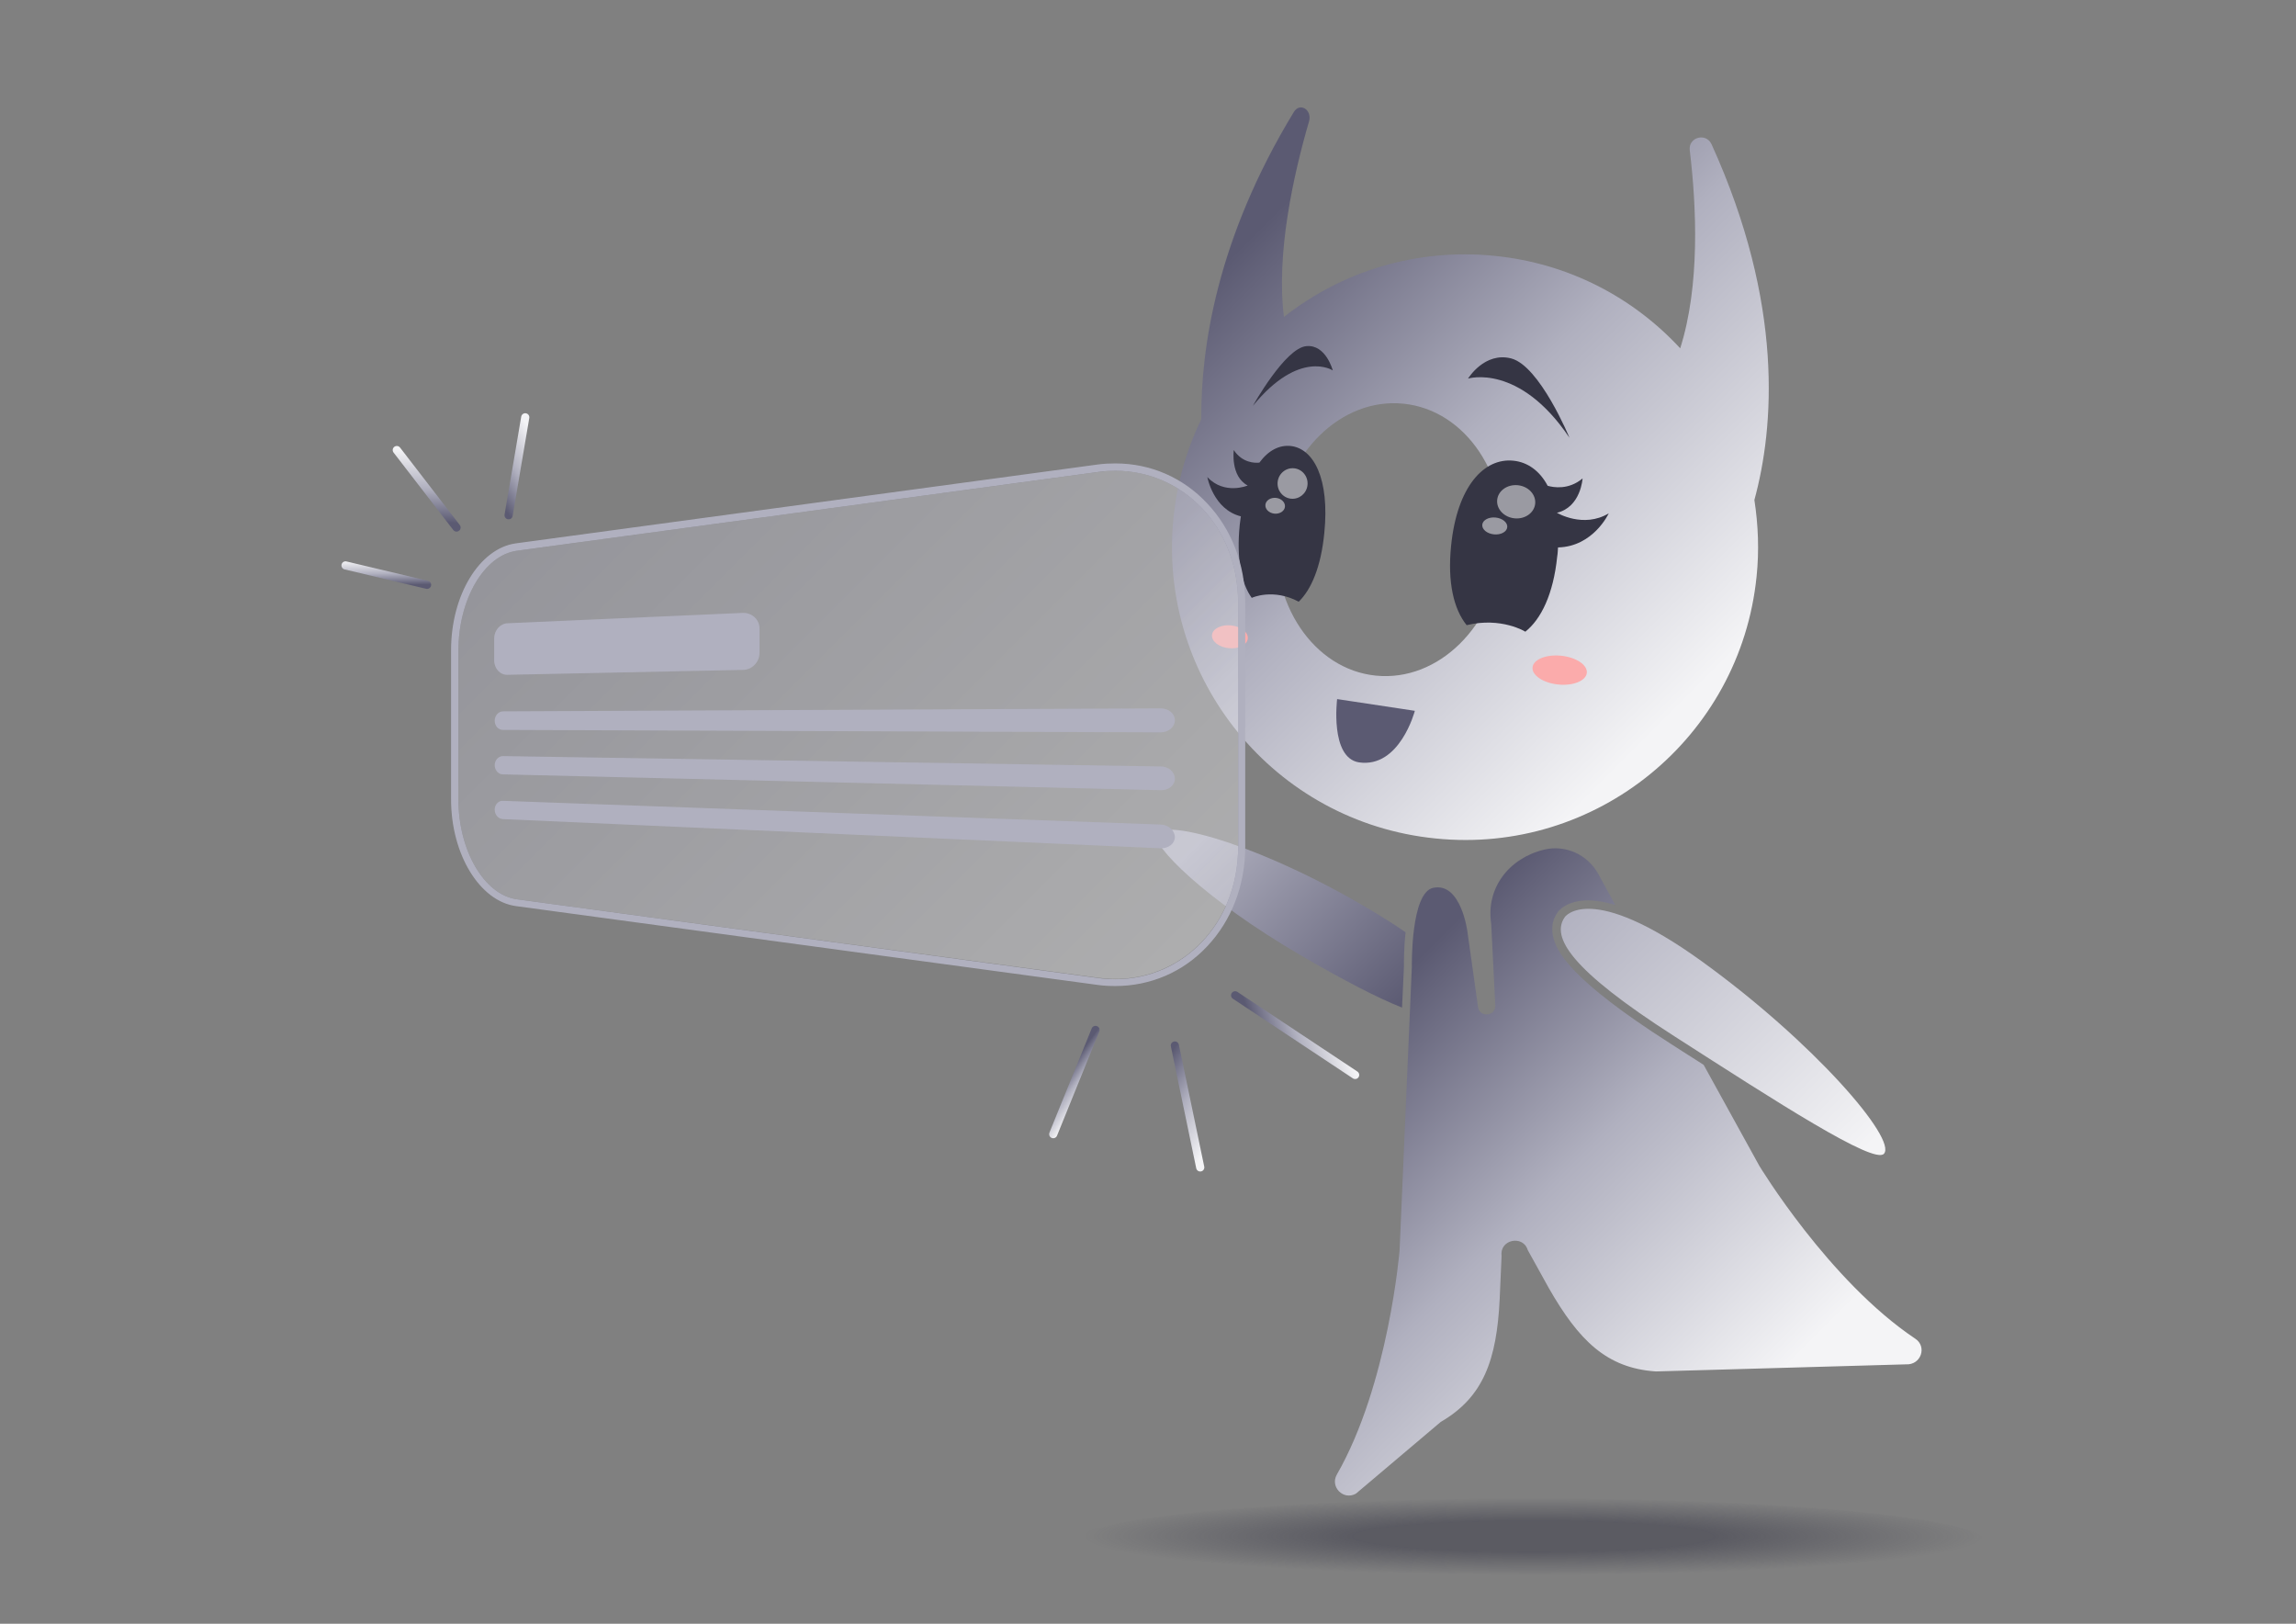 <?xml version="1.0" encoding="utf-8"?>
<!-- Generator: Adobe Illustrator 27.9.0, SVG Export Plug-In . SVG Version: 6.00 Build 0)  -->
<svg version="1.1" id="Calque_1" xmlns="http://www.w3.org/2000/svg" xmlns:xlink="http://www.w3.org/1999/xlink" x="0px" y="0px"
	 viewBox="0 0 841.9 595.3" style="enable-background:new 0 0 841.9 595.3;" xml:space="preserve">
<rect x="0" y="0" width="841.9" height="595.3" fill="#808080" stroke="none"/>
<style type="text/css">
	.st0{fill:url(#SVGID_1_);}
	.st1{fill:url(#SVGID_00000026855980033960581570000008671355559329330609_);}
	.st2{fill:url(#SVGID_00000183220562683784037310000017837569909448608179_);}
	.st3{fill:url(#SVGID_00000125580505380465949030000006919901940359456395_);}
	.st4{fill:url(#SVGID_00000083773092926145956800000006014830311497999780_);}
	.st5{fill:#353544;}
	.st6{fill:#FBABAB;}
	.st7{opacity:0.5;fill:#FFFFFF;enable-background:new    ;}
	.st8{fill:#5B5A72;}
	.st9{opacity:0.4;}
	.st10{fill:url(#SVGID_00000178195151869874145560000011814367324154900903_);}
	.st11{fill:#B0B0BF;}
	
		.st12{fill:none;stroke:url(#SVGID_00000132772249769575995450000009827127678801068679_);stroke-width:3;stroke-linecap:round;stroke-linejoin:round;}
	
		.st13{fill:none;stroke:url(#SVGID_00000045610574536074866480000003932674076457694382_);stroke-width:3;stroke-linecap:round;stroke-linejoin:round;}
	
		.st14{fill:none;stroke:url(#SVGID_00000057837294516769686600000012637507010032892602_);stroke-width:3;stroke-linecap:round;stroke-linejoin:round;}
	
		.st15{fill:none;stroke:url(#SVGID_00000070833379936126915960000011369952256852085148_);stroke-width:3;stroke-linecap:round;stroke-linejoin:round;}
	
		.st16{fill:none;stroke:url(#SVGID_00000038412779851537799080000005759099295370548924_);stroke-width:3;stroke-linecap:round;stroke-linejoin:round;}
	
		.st17{fill:none;stroke:url(#SVGID_00000030444422904160818530000008863862198306130103_);stroke-width:3;stroke-linecap:round;stroke-linejoin:round;}
</style>
<linearGradient id="SVGID_1_" gradientUnits="userSpaceOnUse" x1="513.979" y1="226.049" x2="446.339" y2="293.689" gradientTransform="matrix(1 0 0 -1 0 595.89)">
	<stop  offset="0" style="stop-color:#5B5A72"/>
	<stop  offset="1" style="stop-color:#B0B0BF"/>
</linearGradient>
<path class="st0" d="M514.8,354.4c0-0.8-0.1-6.4,0.6-12.6c-3-2.1-6.4-4.3-10.2-6.6c-40.7-24.8-78.2-35.5-81.2-29.3
	c-1.8,3.7,17.1,23.5,53.4,44.6c15.5,9,27.6,15.3,36.7,18.9L514.8,354.4L514.8,354.4z"/>
<linearGradient id="SVGID_00000076591360714333260420000006538330818261706163_" gradientUnits="userSpaceOnUse" x1="578.396" y1="269.416" x2="678.746" y2="169.066" gradientTransform="matrix(1 0 0 -1 0 595.89)">
	<stop  offset="0" style="stop-color:#B0B0BF"/>
	<stop  offset="1" style="stop-color:#F4F4F6"/>
</linearGradient>
<path style="fill:url(#SVGID_00000076591360714333260420000006538330818261706163_);" d="M573.8,336.2c0,0,9.2-13.4,50.3,16.3
	c41.1,29.7,71.6,65.2,66.7,70.5c-3.7,4-39.3-19-76.7-43C575.5,355.3,568.7,343.4,573.8,336.2L573.8,336.2z"/>
<linearGradient id="SVGID_00000083810377357781305420000005716073447041227402_" gradientUnits="userSpaceOnUse" x1="471.938" y1="229.597" x2="637.698" y2="63.837" gradientTransform="matrix(1 0 0 -1 0 595.89)">
	<stop  offset="0.1" style="stop-color:#5B5A72"/>
	<stop  offset="0.5" style="stop-color:#B0B0BF"/>
	<stop  offset="0.96" style="stop-color:#F4F4F6"/>
</linearGradient>
<path style="fill:url(#SVGID_00000083810377357781305420000005716073447041227402_);" d="M702.3,490.8
	c-31.7-21.2-57.2-63.4-57.2-63.4l-20.4-37c-2.6-1.6-5.2-3.4-8-5.1l-4.5-2.9c-36-23-41.7-33.5-42.8-39.5c-0.6-3.1,0-6,1.8-8.5
	c0.3-0.4,3.2-4.3,11.1-4.3c3,0,6.4,0.6,10,1.7l-6.3-11.5c-3.9-7-12-10.7-19.8-8.8c-12.9,3.1-21.4,14.1-19.4,27.2l1.5,29.9
	c0.2,3.9-5.5,4.6-6.3,0.8l-3.9-27.7c0,0-2.3-18.4-12.6-16.2c-8.3,1.8-7.8,29-7.8,29l-4.5,103.9c0,0-4,49.1-23,82.2
	c-2.6,4.5,2.4,9.6,7,7l31.1-26.3c15.7-9.1,20.5-22.8,21.6-44.9l0.7-15.9c-0.4-3,1.5-5,3.8-5.5c2.3-0.5,4.9,0.4,5.8,3.3l7.7,13.9
	c11,19.2,21.2,29.4,39.3,30.6l91.7-2.6C704.4,500.5,706.7,493.7,702.3,490.8L702.3,490.8z"/>
<radialGradient id="SVGID_00000084497485063881407580000004379678750791327876_" cx="624.111" cy="-964.965" r="128.75" gradientTransform="matrix(1.28 4.500000e-04 4.000000e-05 -0.11 -236.509 456.822)" gradientUnits="userSpaceOnUse">
	<stop  offset="0.4" style="stop-color:#353544;stop-opacity:0.5"/>
	<stop  offset="1" style="stop-color:#353544;stop-opacity:0"/>
</radialGradient>
<ellipse style="fill:url(#SVGID_00000084497485063881407580000004379678750791327876_);" cx="560.9" cy="565.3" rx="167.1" ry="15.9"/>
<linearGradient id="SVGID_00000113335909239189661120000007859897542625703563_" gradientUnits="userSpaceOnUse" x1="443.467" y1="532.317" x2="635.157" y2="340.627" gradientTransform="matrix(1 0 0 -1 0 595.89)">
	<stop  offset="0.1" style="stop-color:#5B5A72"/>
	<stop  offset="0.5" style="stop-color:#B0B0BF"/>
	<stop  offset="0.96" style="stop-color:#F4F4F6"/>
</linearGradient>
<path style="fill:url(#SVGID_00000113335909239189661120000007859897542625703563_);" d="M627.6,52.9c-2-4.4-8.6-2.6-8,2.2
	c2.5,20.7,3.8,49.6-3.5,72.6c-17.2-18.6-40.9-31.2-68.1-33.9c-28.8-2.9-56.1,5.8-77.2,22.4c-2.9-23.1,3.4-51.8,9.2-71.7
	c1.2-4.3-3.4-7.1-5.6-3.4c-28.4,46.7-34.1,86.9-33.9,112.6c-5.4,11.1-8.9,23.2-10.2,36.1c-6,59,37,111.7,96.1,117.6
	c59,6,111.7-37,117.7-96c1-9.6,0.6-19-0.8-28.1C650.5,156.9,654.3,111.7,627.6,52.9L627.6,52.9z M550.9,202.1
	c-2.8,27.5-23.5,47.9-46.4,45.6c-22.8-2.3-39.1-26.5-36.3-54c2.8-27.6,23.6-48,46.4-45.7C537.5,150.3,553.7,174.5,550.9,202.1
	L550.9,202.1z"/>
<path class="st5" d="M538.3,138.8c0,0,18.7-5.8,37.2,21.7c0,0-10.9-26.4-21.4-29.1C544.3,128.9,538.3,138.8,538.3,138.8L538.3,138.8
	z M488.7,135.8c0,0-12.1-8-29.3,13c0,0,11.8-21.2,19.6-21.9C486.2,126.2,488.7,135.8,488.7,135.8z"/>
<ellipse transform="matrix(0.101 -0.995 0.995 0.101 173.22 658.433)" class="st6" cx="450.8" cy="233.4" rx="4.2" ry="6.6"/>
<ellipse transform="matrix(0.101 -0.995 0.995 0.101 269.79 789.714)" class="st6" cx="571.7" cy="245.6" rx="5.3" ry="10"/>
<path class="st5" d="M537.8,229.2c-4.7-5.8-7.1-15.6-5.7-29.2c2.2-21.7,12.1-32.2,22.8-31.1c5.2,0.5,9.7,3.7,12.6,9.2
	c2.1,0.6,7.7,1.6,12.8-2.7c0,0-0.6,10.5-9.4,12.6c0,0,9.7,5.8,19,0.2c0,0-5.6,12.2-18.6,12.5c-0.1,1.1-0.1,2.2-0.3,3.3
	c-1.4,13.8-5.9,23-11.7,27.6C559.4,231.6,550.5,226.1,537.8,229.2L537.8,229.2z"/>
<ellipse transform="matrix(0.101 -0.995 0.995 0.101 300.937 718.413)" class="st7" cx="547.8" cy="192.8" rx="3.1" ry="4.6"/>
<ellipse transform="matrix(0.101 -0.995 0.995 0.101 316.848 718.31)" class="st7" cx="555.7" cy="183.9" rx="6.1" ry="7"/>
<path class="st5" d="M476.2,220.6c4.6-4.4,8.2-12.8,9.4-25.2c2-19.9-3.9-31-12.4-31.9c-4.1-0.4-8.1,1.6-11.4,6.1
	c-1.7,0.2-6.3,0.1-9.4-4.6c0,0-1.3,9.6,5.1,13c0,0-8.5,3.6-14.8-3.1c0,0,2.2,11.9,12.3,14.4c-0.1,1-0.3,2-0.4,3
	c-1.3,12.6,0.6,21.7,4.4,26.9C459.1,219.1,466.9,215.6,476.2,220.6L476.2,220.6z"/>
<ellipse transform="matrix(0.101 -0.995 0.995 0.101 235.904 631.759)" class="st7" cx="467.4" cy="185.4" rx="2.9" ry="3.6"/>
<ellipse transform="matrix(0.101 -0.995 0.995 0.101 249.806 630.695)" class="st7" cx="473.7" cy="177.2" rx="5.6" ry="5.5"/>
<path class="st8" d="M518.8,260.6l-28.5-4.3c0,0-2.7,21.5,8,23.2C513.3,281.7,518.8,260.6,518.8,260.6L518.8,260.6z"/>
<g class="st9">
	
		<linearGradient id="SVGID_00000181052329044576882030000012231737989119870872_" gradientUnits="userSpaceOnUse" x1="207.918" y1="442.748" x2="431.788" y2="218.888" gradientTransform="matrix(1 0 0 -1 0 595.89)">
		<stop  offset="0" style="stop-color:#B0B0BF"/>
		<stop  offset="1" style="stop-color:#F4F4F6"/>
	</linearGradient>
	<path style="fill:url(#SVGID_00000181052329044576882030000012231737989119870872_);" d="M402.9,358.5l-213.3-28.8
		c-12.1-1.6-21.5-18-21.5-36.5v-54.8c0-18.6,9.4-34.9,21.5-36.5L402.9,173c27.3-3.7,51.1,17.7,51.1,48v89.6
		C454,340.8,430.2,362.2,402.9,358.5L402.9,358.5z"/>
</g>
<path class="st11" d="M409,172.6c24.6,0,45,20.4,45,48.4v89.6c0,28-20.3,48.4-45,48.4c-2,0-4-0.1-6.1-0.4l-213.3-28.9
	c-12.1-1.6-21.5-18-21.5-36.5v-54.8c0-18.6,9.4-34.9,21.5-36.5L402.9,173C405,172.7,407,172.6,409,172.6 M409,169.9
	c-2.1,0-4.3,0.1-6.5,0.4l-213.3,28.9c-13.4,1.8-23.8,19-23.8,39.1v54.8c0,20.1,10.5,37.3,23.8,39.1l213.3,28.9
	c2.1,0.3,4.3,0.4,6.5,0.4c12.8,0,24.8-5.1,33.6-14.5c9-9.5,14-22.5,14-36.5V221c0-14.1-5-27-14-36.5
	C433.8,175.1,421.9,169.9,409,169.9L409,169.9z"/>
<linearGradient id="SVGID_00000041257608263663919220000004358994750796781995_" gradientUnits="userSpaceOnUse" x1="-3000.972" y1="5198.087" x2="-2993.432" y2="5190.547" gradientTransform="matrix(-0.72 -0.694 -0.694 0.72 1585.8 -5609.592)">
	<stop  offset="0.1" style="stop-color:#5B5A72"/>
	<stop  offset="0.5" style="stop-color:#B0B0BF"/>
	<stop  offset="0.96" style="stop-color:#F4F4F6"/>
</linearGradient>
<path style="fill:none;stroke:url(#SVGID_00000041257608263663919220000004358994750796781995_);stroke-width:3;stroke-linecap:round;stroke-linejoin:round;" d="
	M156.6,214.4l-29.9-7.1"/>
<linearGradient id="SVGID_00000119799078561955976770000017173613565178848943_" gradientUnits="userSpaceOnUse" x1="-3108.952" y1="4965.117" x2="-3087.326" y2="4943.491" gradientTransform="matrix(-0.678 -0.735 -0.735 0.678 1698.366 -5456.934)">
	<stop  offset="0.1" style="stop-color:#5B5A72"/>
	<stop  offset="0.5" style="stop-color:#B0B0BF"/>
	<stop  offset="0.96" style="stop-color:#F4F4F6"/>
</linearGradient>
<path style="fill:none;stroke:url(#SVGID_00000119799078561955976770000017173613565178848943_);stroke-width:3;stroke-linecap:round;stroke-linejoin:round;" d="
	M167.4,193.4L145.5,165"/>
<linearGradient id="SVGID_00000053508812929133726730000012400727555822373031_" gradientUnits="userSpaceOnUse" x1="-3196.341" y1="1430.105" x2="-3176.011" y2="1409.775" gradientTransform="matrix(0.168 -0.986 -0.986 -0.168 2122.971 -2732.503)">
	<stop  offset="0.1" style="stop-color:#5B5A72"/>
	<stop  offset="0.5" style="stop-color:#B0B0BF"/>
	<stop  offset="0.96" style="stop-color:#F4F4F6"/>
</linearGradient>
<path style="fill:none;stroke:url(#SVGID_00000053508812929133726730000012400727555822373031_);stroke-width:3;stroke-linecap:round;stroke-linejoin:round;" d="
	M186.5,188.9l6.1-35.9"/>
<linearGradient id="SVGID_00000068640577630238603660000005683139939121091228_" gradientUnits="userSpaceOnUse" x1="-3078.036" y1="4921.795" x2="-3068.652" y2="4912.411" gradientTransform="matrix(0.147 0.989 -0.989 0.147 5709.752 2713.176)">
	<stop  offset="0.1" style="stop-color:#5B5A72"/>
	<stop  offset="0.5" style="stop-color:#B0B0BF"/>
	<stop  offset="0.96" style="stop-color:#F4F4F6"/>
</linearGradient>
<path style="fill:none;stroke:url(#SVGID_00000068640577630238603660000005683139939121091228_);stroke-width:3;stroke-linecap:round;stroke-linejoin:round;" d="
	M401.7,377.6l-15.5,38.2"/>
<linearGradient id="SVGID_00000128454653322187267430000006786922450312898968_" gradientUnits="userSpaceOnUse" x1="-3165.472" y1="4679.791" x2="-3140.561" y2="4654.89" gradientTransform="matrix(0.205 0.979 -0.979 0.205 5650.77 2533.037)">
	<stop  offset="0.1" style="stop-color:#5B5A72"/>
	<stop  offset="0.5" style="stop-color:#B0B0BF"/>
	<stop  offset="0.96" style="stop-color:#F4F4F6"/>
</linearGradient>
<path style="fill:none;stroke:url(#SVGID_00000128454653322187267430000006786922450312898968_);stroke-width:3;stroke-linecap:round;stroke-linejoin:round;" d="
	M430.8,383.3l9.3,44.7"/>
<linearGradient id="SVGID_00000098200268387918727080000012025820961004705443_" gradientUnits="userSpaceOnUse" x1="-2994.515" y1="1203.767" x2="-2969.818" y2="1179.069" gradientTransform="matrix(0.9 0.436 -0.436 0.9 3678.271 606.363)">
	<stop  offset="0.1" style="stop-color:#5B5A72"/>
	<stop  offset="0.5" style="stop-color:#B0B0BF"/>
	<stop  offset="0.96" style="stop-color:#F4F4F6"/>
</linearGradient>
<path style="fill:none;stroke:url(#SVGID_00000098200268387918727080000012025820961004705443_);stroke-width:3;stroke-linecap:round;stroke-linejoin:round;" d="
	M452.9,364.9l44,29.2"/>
<g>
	<path class="st11" d="M272.4,245.6l-86.3,1.8c-2.7,0.1-4.9-2.3-4.9-5.3v-8c0-3,2.2-5.5,4.9-5.6l86.3-3.8c3.3-0.1,6.1,2.4,6.1,5.7
		v8.9C278.5,242.8,275.7,245.6,272.4,245.6z"/>
	<path class="st11" d="M425.6,268.5l-241.2-0.9c-1.7,0-3-1.5-3-3.4l0,0c0-1.8,1.4-3.4,3-3.4l241.2-1.1c2.9,0,5.2,1.9,5.2,4.4l0,0
		C430.8,266.5,428.5,268.5,425.6,268.5z"/>
	<path class="st11" d="M425.6,289.7l-241.2-5.8c-1.7,0-3-1.6-3-3.4l0,0c0-1.8,1.4-3.3,3-3.3l241.2,3.8c2.9,0,5.2,2,5.2,4.5l0,0
		C430.8,287.9,428.5,289.8,425.6,289.7z"/>
	<path class="st11" d="M425.6,311l-241.2-10.7c-1.7-0.1-3-1.6-3-3.5l0,0c0-1.8,1.4-3.3,3-3.2l241.2,8.7c2.9,0.1,5.2,2.2,5.2,4.6v0
		C430.8,309.2,428.5,311.1,425.6,311z"/>
</g>
</svg>
